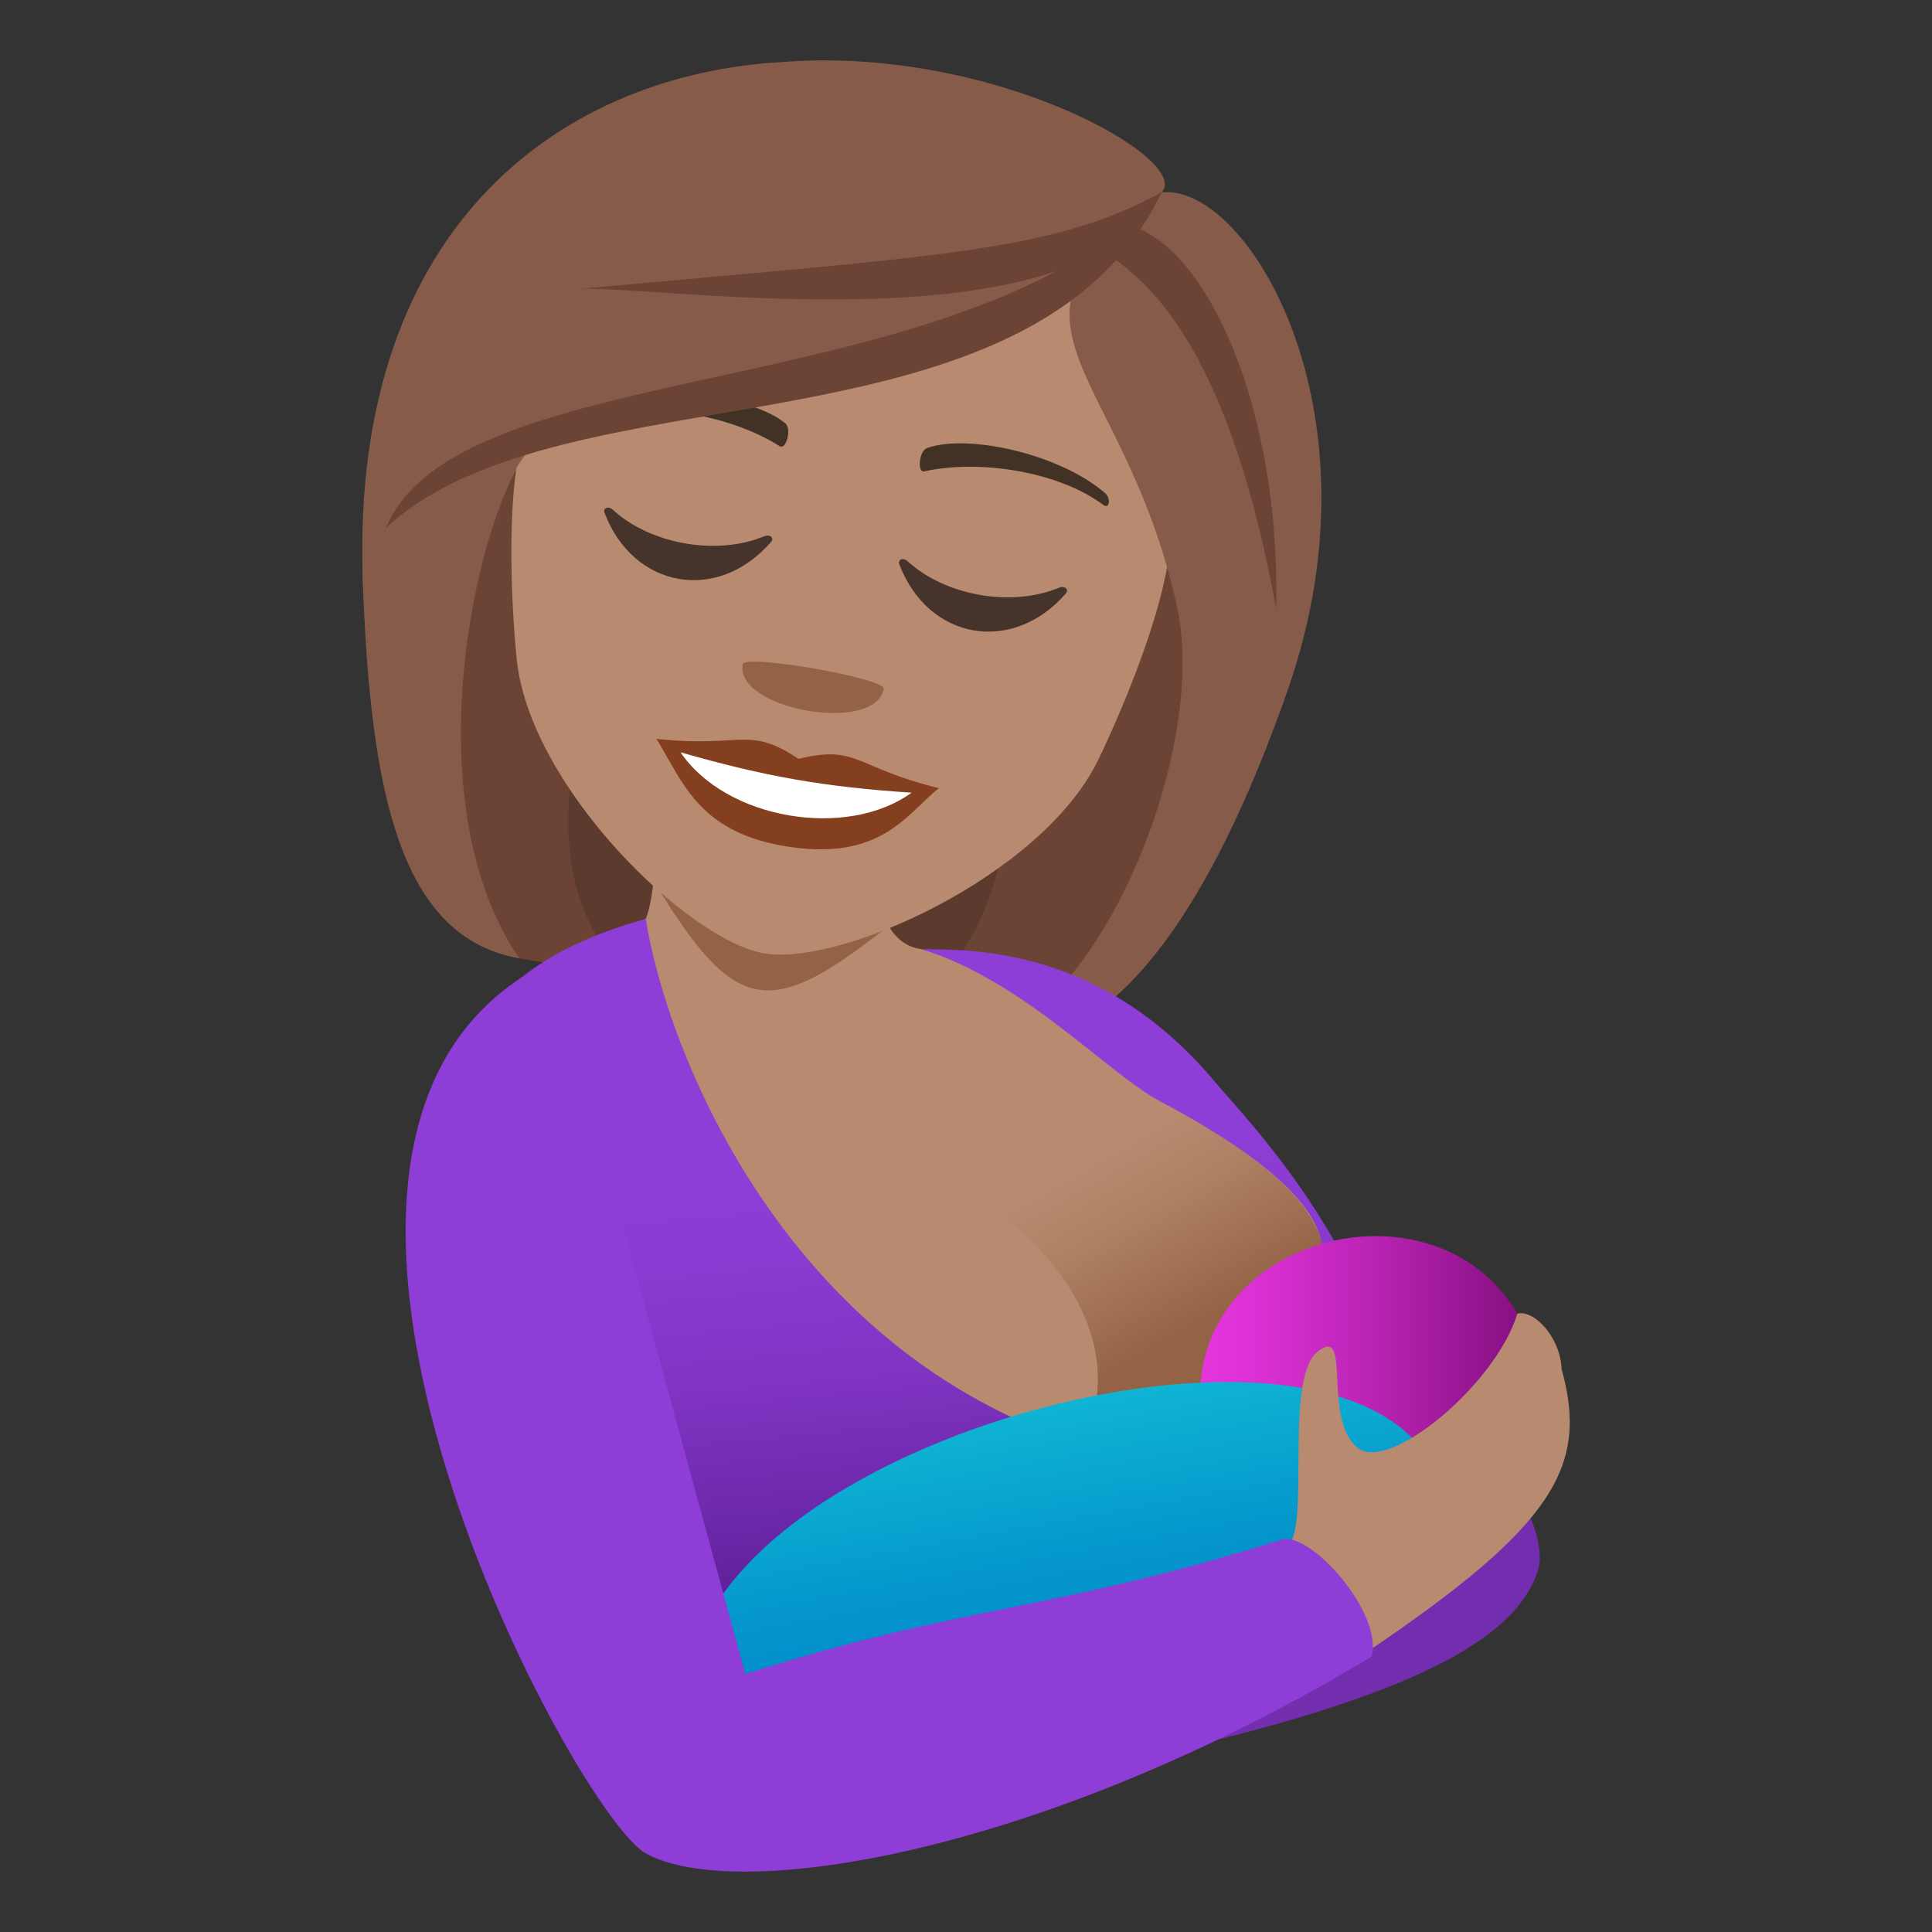 <svg enable-background="new 0 0 64 64" height="64" viewBox="0 0 64 64" width="64" xmlns="http://www.w3.org/2000/svg" xmlns:xlink="http://www.w3.org/1999/xlink"><rect x="0" y="0" width="64" height="64" fill="#333333" stroke="none"/><linearGradient id="a" gradientUnits="userSpaceOnUse" x1="39.683" x2="36.446" y1="44.019" y2="38.354"><stop offset="0" stop-color="#946346"/><stop offset=".625" stop-color="#ad7f63"/><stop offset="1" stop-color="#b88a6f"/></linearGradient><linearGradient id="b" gradientUnits="userSpaceOnUse" x1="31.485" x2="30.11" y1="52.583" y2="37.999"><stop offset="0" stop-color="#5d1e96"/><stop offset=".193" stop-color="#6c28aa"/><stop offset=".494" stop-color="#7f34c2"/><stop offset=".771" stop-color="#8a3bd1"/><stop offset="1" stop-color="#8e3ed6"/></linearGradient><linearGradient id="c" gradientUnits="userSpaceOnUse" x1="39.752" x2="51.13" y1="45.65" y2="45.65"><stop offset="0" stop-color="#e635de"/><stop offset=".178" stop-color="#da30d3"/><stop offset=".499" stop-color="#ba24b4"/><stop offset=".925" stop-color="#871083"/><stop offset="1" stop-color="#7d0c7a"/></linearGradient><linearGradient id="d" gradientUnits="userSpaceOnUse" x1="35.76" x2="34.291" y1="54.682" y2="46.62"><stop offset="0" stop-color="#018bc9"/><stop offset=".376" stop-color="#0597cc"/><stop offset="1" stop-color="#0fb4d4"/></linearGradient><path d="m20.827 8.132c-9.936 23.045-9.324 22.621 2.582 24.697-5.775-5.715 10.283-22.791-2.582-24.697z" fill="#5c3a2e"/><path d="m18.854 7.405c-7.377 17.539-4.648 22.848-1.656 24.34l3.621.633c-7.422-7.393 9.092-23.416-1.965-24.973z" fill="#6b4435"/><path d="m37.472 11.032c1.375 25.025.947 24.418-10.957 22.34 6.713-2.603-1.786-24.898 10.957-22.34z" fill="#5c3a2e"/><path d="m39.579 11.021c3.078 17.662-4.129 23.115-6.852 23.436l-3.623-.633c9.45-3.95-.453-25.083 10.475-22.803z" fill="#6b4435"/><path d="m38.995 20.116c.994 4.533-2.279 12.895-6.268 14.34 4.008.699 7.436-4.363 9.967-11.717 3.174-9.181-5.47-10.699-3.699-2.623z" fill="#875b49"/><path d="m12.017 19.192c.244 7.076 1.242 11.865 5.182 12.553-3.586-5.26-1.385-14.658.289-16.801 7.019-2.636-5.887-7.72-5.471 4.248z" fill="#875b49"/><path d="m30.249 59.657c15.232-2.551 19.855-4.963 20.705-7.652.66-2.078-4.639-12.527-20.705 7.652z" fill="#732eb0"/><path d="m21.614 25.765c.311 3.541-.223 4.676-.223 4.676-2.795 1.008 6.164 18.09 19.287 20.174 10.775-6.238-2.324-16.129-3.318-16.988-1.654-1.426-3.793-1.555-6.967-2.209-1.33-.271-1.754-2.549-1.727-5.652h-7.052z" fill="#b88a6f"/><path d="m30.835 38.769c4.182 2.143 5.787 5.07 5.502 7.455 3.416.471 6.369-.029 7.482-5.031-.693-2.223-3.74-3.773-5.803-4.953-3.437-1.552-7.761-1.575-7.181 2.529z" fill="url(#a)"/><path d="m21.392 30.44c-11.773 3.271-5.174 13.684 2.203 27.873 11.043-1.236 19.945-3.492 21.83-7.727 2.865-6.43-4.254-13.629-5.094-14.648-3.766-4.582-8.152-4.479-9.803-4.494 3.359 1.023 6.184 4.125 7.875 5.023 9.709 5.158 4.875 7.662-2.533 11.402-9.812-3.104-13.758-12.919-14.478-17.429z" fill="url(#b)"/><path d="m51.128 47.284c.158-9.055-11.707-7.588-11.369-.738 4.121 8.111 11.369.738 11.369.738z" fill="url(#c)"/><path d="m47.878 50.542c.162-9.057-23.189-3.877-25.004 4.6 4.119 8.109 25.004-4.6 25.004-4.6z" fill="url(#d)"/><path d="m51.731 45.354c-.047-1.094-.941-1.984-1.467-1.836-.721 2.357-4.256 5.273-5.287 4.445-1.199-.959-.168-4.129-1.338-3.18-1.158.938-.152 6.188-1.076 6.479-1.137 1.041 2.078 3.559 2.693 3.479 6.227-4.201 7.372-6.154 6.475-9.387z" fill="#b88a6f"/><path d="m42.458 51.001c-7.717 2.416-10.469 2.133-17.768 4.453-5.41-19.738-6.307-23.799-7.422-23.068-9.701 6.363 1.807 27.73 4.121 29.008 2.994 1.656 13.127.055 24.051-6.518.375-1.479-2.058-4.164-2.982-3.875z" fill="#8e3ed6"/><path d="m21.048 28.171c3.391 5.795 4.254 5.941 9.438 1.645z" fill="#946346"/><path d="m30.251 3.821c-7.537-1.314-12.25 4.121-13.189 12.016-.189 1.588-.148 3.932.051 5.963.408 4.234 5.654 9.336 8.191 9.779 2.543.443 9.225-2.576 11.08-6.416.887-1.842 1.732-4.031 2.107-5.586 1.844-7.736-.703-14.439-8.24-15.756z" fill="#b88a6f"/><path d="m26.454 25.138c-1.691-1.117-1.844-.354-4.707-.662.854 1.381 1.361 3.049 4.193 3.543 3.248.568 4.104-1.078 5.162-1.91-2.798-.682-2.677-1.45-4.648-.971z" fill="#84401e"/><path d="m22.544 24.921c1.508 2.225 5.498 2.896 7.654 1.338-2.898-.192-4.857-.535-7.654-1.338z" fill="#fff"/><path d="m36.589 16.319c-1.521-1.299-4.543-1.951-5.873-1.479-.277.088-.338.828-.1.775 1.844-.41 4.469.012 5.938 1.115.197.148.267-.223.035-.411z" fill="#423225"/><path d="m19.978 13.421c1.875-.707 4.941-.299 6.031.598.229.178.031.893-.176.764-1.592-1.01-4.205-1.504-5.963-.961-.238.068-.178-.305.108-.401z" fill="#423225"/><path d="m29.274 22.817c-.268 1.508-4.939.693-4.67-.814.063-.35 4.733.467 4.67.814z" fill="#946346"/><path d="m38.478 6.374c-6.242 4.438-1.254 5.666.518 13.742.994 4.533 1.168 9.977 3.699 2.623 3.173-9.181-1.393-16.683-4.217-16.365z" fill="#875b49"/><path d="m25.872 2.058c-6.982.392-14.271 5.166-13.855 17.134.244 7.076 3.797-2.105 5.471-4.248 7.02-2.637 18.396-3.576 20.99-8.57 1.054-1.072-5.59-4.885-12.606-4.316z" fill="#875b49"/><g fill="#6b4435"><path d="m19.239 9.565c2.939-.074 16.539 2.023 19.238-3.191-3.654 1.969-7.093 2.08-19.238 3.191z"/><path d="m12.79 17.485c5.873-5.455 21.326-2.043 25.688-11.111-6.598 7.1-23.315 5.297-25.688 11.111z"/><path d="m36.683 7.407c-1.57 1.705 3.193-.365 5.594 12.764.152-7.404-2.852-13.043-5.594-12.764z"/></g><path d="m25.298 17.772c-1.559.639-3.736.26-4.98-.871-.188-.174-.342-.049-.295.078.953 2.523 3.76 3.012 5.527.965.09-.103-.012-.273-.252-.172z" fill="#45332c"/><path d="m35.063 19.476c-1.559.641-3.734.262-4.98-.869-.189-.176-.342-.049-.295.078.953 2.521 3.76 3.012 5.527.965.088-.104-.013-.274-.252-.174z" fill="#45332c"/></svg>